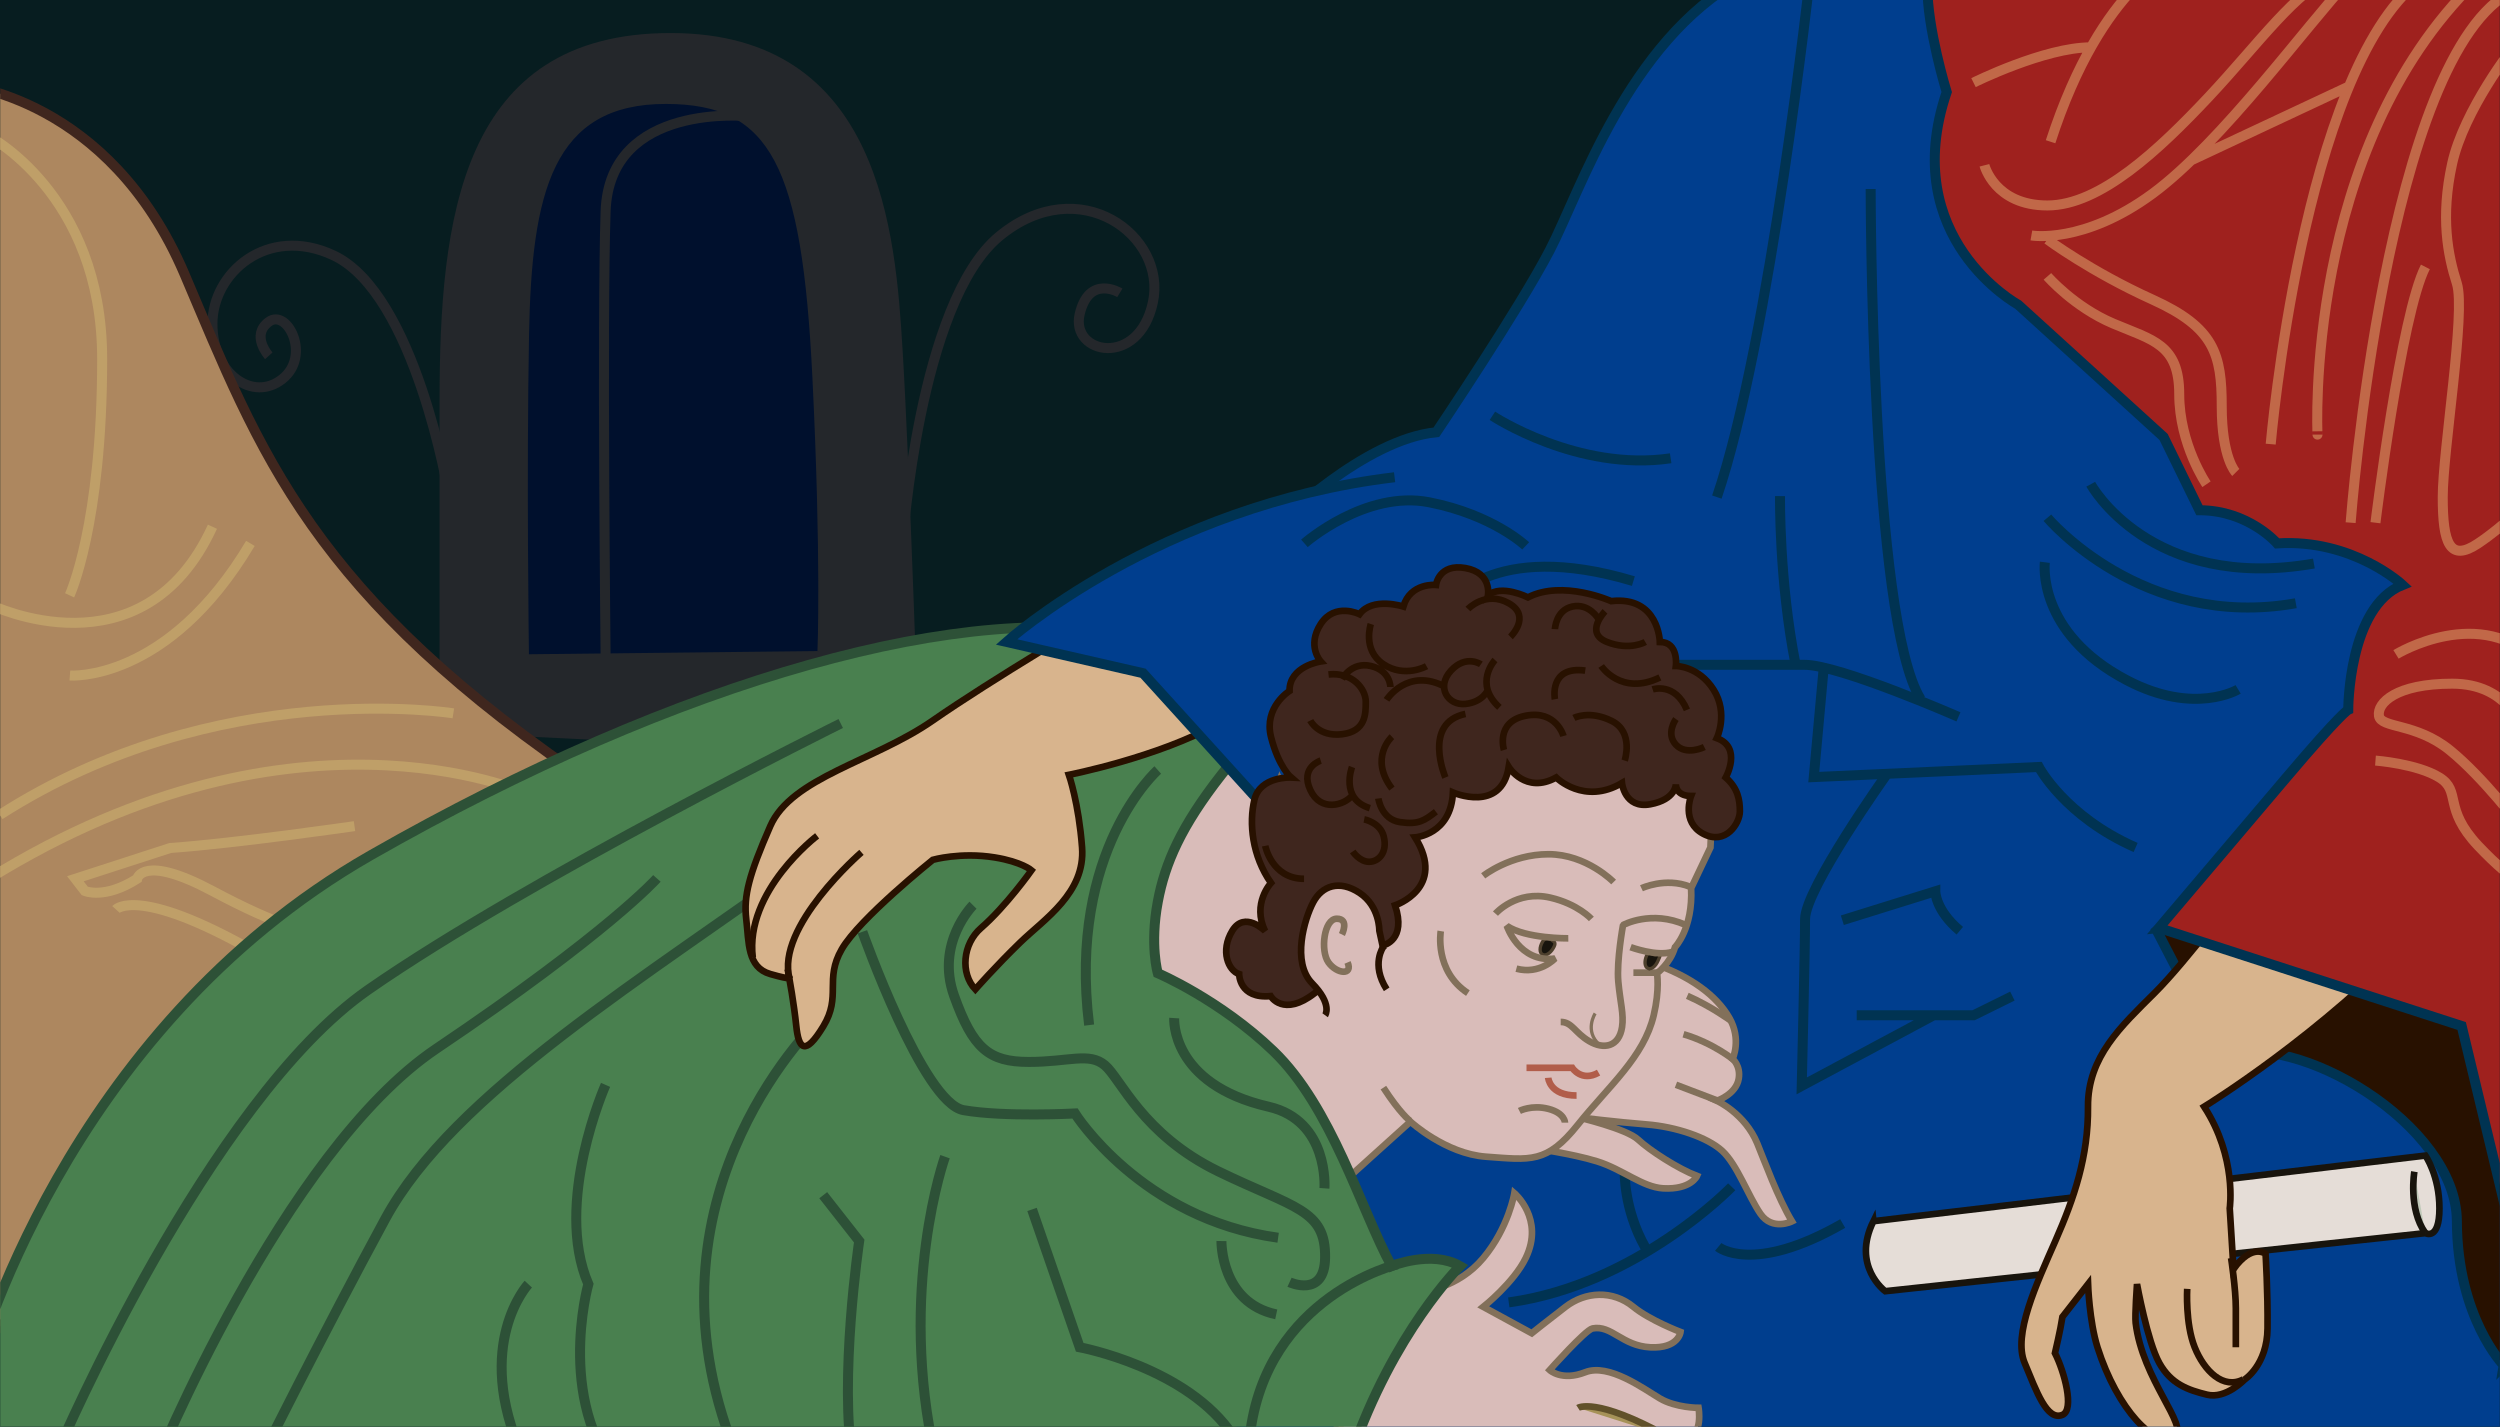 <svg xmlns="http://www.w3.org/2000/svg" id="_Слой_1" viewBox="0 0 750 428"><defs><clipPath id="clippath"><path d="M.06 0h749.88v428H.06z" class="cls-1"/></clipPath><clipPath id="clippath-1"><path d="M.06 0h749.88v428H.06z" class="cls-1"/></clipPath><clipPath id="clippath-2"><path d="M.06 0h749.88v428H.06z" class="cls-1"/></clipPath><clipPath id="clippath-3"><path d="M.06 0h749.88v428H.06z" class="cls-1"/></clipPath><clipPath id="clippath-4"><path d="M.06 0h749.88v428H.06z" class="cls-1"/></clipPath><clipPath id="clippath-5"><path d="M.06 0h749.88v428H.06z" class="cls-1"/></clipPath><clipPath id="clippath-6"><path d="M.06 0h749.88v428H.06z" class="cls-1"/></clipPath><clipPath id="clippath-7"><path d="M.06 0h749.88v428H.06z" class="cls-1"/></clipPath><clipPath id="clippath-8"><path d="M.06 0h749.88v428H.06z" class="cls-1"/></clipPath><style>.cls-1,.cls-11,.cls-12,.cls-14,.cls-17,.cls-3,.cls-5,.cls-7,.cls-8{fill:none}.cls-17,.cls-3{stroke:#82705a}.cls-17{stroke-linejoin:bevel}.cls-19{fill:#003e8e}.cls-24{fill:#d8b48d}.cls-27{fill:#d9bcb9}.cls-29{fill:#071d20}.cls-30{fill:#18140d}.cls-17,.cls-3,.cls-5,.cls-7,.cls-8{stroke-width:2px}.cls-5{stroke:#18140d}.cls-7{stroke:#281100}.cls-8{stroke:#b15d4a}.cls-11{stroke:#003352}.cls-11,.cls-12,.cls-14{stroke-width:3px}.cls-12{stroke:#24272b}.cls-14{stroke:#2d5137}</style></defs><path d="M0 0h750v428H0z" class="cls-29"/><g style="clip-path:url(#clippath)"><path d="M-3.9-3.27V432.7h757.68V-3.27H-3.9z" class="cls-29"/><path d="M-3.9-3.27V432.7h757.68V-3.27H-3.9z" style="stroke:#a1a67f;stroke-width:2px;fill:none"/></g><path d="M134.59 148.13s-9.98-60.1-34.61-71.55c-19.84-9.23-36.25 5.36-36.25 20.56s12.19 23.54 20.97 16.57c8.78-6.97 1.48-21.27-4.06-17.17-5.53 4.09 0 10.2 0 10.2" class="cls-12"/><g style="clip-path:url(#clippath-1)"><path d="M131.87 219.67v-99.21c0-54.57 6.14-110.55 69.33-110.55s67.44 60.27 69.57 94.98c2.13 34.71 4.96 121.87 4.96 121.87l-143.86-7.09Z" style="fill:#24272b"/><path d="M-11.28 25.5s43.94 3.54 66.61 56.69c22.68 53.15 37.56 96.38 124.72 154.49L-10.57 407.46l-.71-381.96Z" style="fill:#ad875f"/><path d="M-11.28 25.5s43.94 3.54 66.61 56.69c22.68 53.15 37.56 96.38 124.72 154.49L-10.57 407.46l-.71-381.96Z" style="stroke:#3f261e;stroke-width:3px;fill:none"/><path d="M136 214S65.14 202.65-.06 244.47m158.15-6.36S86.51 205.5-7.74 266.44m114.09-18.6s-35.31 5.14-55.28 6.56l-28.46 9.23 2.83 3.66s5.91 2.59 15.71-3.66c0 0 1.59-7.55 22.57 3.66 20.97 11.21 28.46 11.92 28.46 11.92m-57.4-6.38s7.09-7.8 45.35 14.88M-2.89 181.42s45.65 22.29 66.62-23.4m-42.77 44.64s29.29 2.21 54.16-39.64M-4.19 40.38s34.84 17.45 34.84 67.34-9.77 70.87-9.77 70.87" style="stroke:#bf9f68;stroke-width:3px;fill:none"/><path d="m379.55 242.35-36.63-40.39-40.98-9.38s30.04-20.39 81.63-35.27c0 0 25.64-25.53 47.34-27.64 0 0 24.8-36.85 34.02-54.57 9.21-17.72 23.39-62.36 57.4-81.5l57.4.72S577.6 5.66 585.4 25.5c0 0-15.59 46.76 22.68 64.47 0 0 31.18 27.64 41.81 41.81 10.63 14.17 18.9 22.68 41.69 28.35 22.79 5.67 39.09 20.55 39.09 20.55l44.65 235.98-21.38 24.1-382.56 15.61 8.16-214.03Z" class="cls-19"/><path d="m379.55 242.35-36.63-40.39-40.98-9.38s30.04-20.39 81.63-35.27c0 0 25.64-25.53 47.34-27.64 0 0 24.8-36.85 34.02-54.57 9.21-17.72 23.39-62.36 57.4-81.5l57.4.72S577.6 5.66 585.4 25.5c0 0-15.59 46.76 22.68 64.47 0 0 31.18 27.64 41.81 41.81 10.63 14.17 18.9 22.68 41.69 28.35 22.79 5.67 39.09 20.55 39.09 20.55l44.65 235.98-21.38 24.1-382.56 15.61 8.16-214.03Zm107.86 108.98s-.43 11.21 6.16 22.89" class="cls-11"/></g><path d="M459.63 344.41s11.89 1.64 19.48 3.99c7.59 2.34 13.64 7.76 19.84 8.1 8.36.46 10.15-3.71 10.15-3.71-5.62-2.13-14.16-7.64-17.67-10.91-3.5-3.27-18.03-6.69-18.03-6.69s11.8 1.45 20.58 2.14c8.78.69 18.23 3.86 22.68 7.93 4.45 4.06 7.8 13.51 11.48 18.88 3.57 5.2 9.45 2.27 9.45 2.27-4.2-6.95-8.34-18.36-10.42-23.4-3.71-8.99-12.12-12.77-12.12-12.77s5.82-1.93 6.57-6.66c.62-3.89-1.84-5.92-1.84-5.92s2.75-5.83-.99-12.33-11.46-12.52-23.7-16.58l-35.46 55.68Z" class="cls-27"/><path d="M459.63 344.41s11.89 1.64 19.48 3.99c7.59 2.34 13.64 7.76 19.84 8.1 8.36.46 10.15-3.71 10.15-3.71-5.62-2.13-14.16-7.64-17.67-10.91-3.5-3.27-18.03-6.69-18.03-6.69s11.8 1.45 20.58 2.14c8.78.69 18.23 3.86 22.68 7.93 4.45 4.06 7.8 13.51 11.48 18.88 3.57 5.2 9.45 2.27 9.45 2.27-4.2-6.95-8.34-18.36-10.42-23.4-3.71-8.99-12.12-12.77-12.12-12.77s5.82-1.93 6.57-6.66c.62-3.89-1.84-5.92-1.84-5.92s2.75-5.83-.99-12.33-11.46-12.52-23.7-16.58l-35.46 55.68Z" class="cls-3"/><g style="clip-path:url(#clippath-2)"><path d="M426.67 387.48s10.66-.89 18.31-10.06c7.65-9.18 9.33-19.47 9.33-19.47s9.1 7.72 3.4 19.47c-3.57 7.37-12.73 14.64-12.73 14.64l14.55 7.92s4.18-3.35 10.12-7.92c5.94-4.58 14.14-5.12 20.37 0 4.87 4 14.14 7.54 14.14 7.54s-.59 5.03-9.07 4.59c-8.49-.44-11.59-6.75-17.32-5.66-2.14.41-12.88 12.49-12.88 12.49s3.63 3.43 10.69.65c7.07-2.78 17.56 5 22.37 7.85 4.81 2.85 11.62 2.83 11.62 2.83s1.42 8.52-3.54 8.52-97.09 3.53-97.09 3.53l-10.41-9.2 28.13-37.71Z" class="cls-27"/><path d="M426.67 387.48s10.66-.89 18.31-10.06c7.65-9.18 9.33-19.47 9.33-19.47s9.1 7.72 3.4 19.47c-3.57 7.37-12.73 14.64-12.73 14.64l14.55 7.92s4.18-3.35 10.12-7.92c5.94-4.58 14.14-5.12 20.37 0 4.87 4 14.14 7.54 14.14 7.54s-.59 5.03-9.07 4.59c-8.49-.44-11.59-6.75-17.32-5.66-2.14.41-12.88 12.49-12.88 12.49s3.63 3.43 10.69.65c7.07-2.78 17.56 5 22.37 7.85 4.81 2.85 11.62 2.83 11.62 2.83s1.42 8.52-3.54 8.52-97.09 3.53-97.09 3.53l-10.41-9.2 28.13-37.71Z" class="cls-3"/></g><path d="M402.62 276.06 374.94 214 331 288.95l71.46 66.19 20.67-18.65s10.51 9.64 22.68 10.52c13.31.97 18.19 2.11 27.52-9.57s19.82-20.3 22.79-32.87c1.84-7.77.98-12.62.98-12.62s3.98-2.85 5.4-7.8c0 0 5.43-5.53 4.84-17.72l5.79-12.19.9-20.41-39.88-19.84-53.01 13.81-13.28 30.84 5.93 20.56" class="cls-27"/><path d="M402.62 276.06 374.94 214 331 288.95l71.46 66.19 20.67-18.65s10.51 9.64 22.68 10.52c13.31.97 18.19 2.11 27.52-9.57s19.82-20.3 22.79-32.87c1.84-7.77.98-12.62.98-12.62s3.98-2.85 5.4-7.8c0 0 5.43-5.53 4.84-17.72l5.79-12.19.9-20.41-39.88-19.84-53.01 13.81-13.28 30.84 5.93 20.56" class="cls-3"/><g style="clip-path:url(#clippath-3)"><path d="M-7.74 411.01s26.56-101.65 119.06-154.49 180.47-77.56 231.61-65.2c51.14 12.36 51.02 12.36 51.02 12.36s-15.47 13.33-27.52 28.74-16.91 26.46-19.09 38.1c-2.45 13.04 0 21.44 0 21.44s18.64 7.95 34.69 23.37c17.48 16.8 26.22 47.51 35.43 64.5 0 0 12.05-4.94 20.55 0 0 0-20.08 19.81-32.72 56.68l-416.57-1.42L-7.74 411Z" style="fill:#49804f"/><path d="M-7.74 411.01s26.56-101.65 119.06-154.49 180.47-77.56 231.61-65.2c51.14 12.36 51.02 12.36 51.02 12.36s-15.47 13.33-27.52 28.74-16.91 26.46-19.09 38.1c-2.45 13.04 0 21.44 0 21.44s18.64 7.95 34.69 23.37c17.48 16.8 26.22 47.51 35.43 64.5 0 0 12.05-4.94 20.55 0 0 0-20.08 19.81-32.72 56.68l-416.57-1.42L-7.74 411Zm360-105.59s-1.27 19.79 28.35 26.6c18.19 4.19 16.72 24.48 16.72 24.48M77.3 439.37s19.88-39.79 38.27-73.7c20.5-37.79 77.13-71.71 130.73-110.55M46.12 440.8s38.74-95.19 84.75-126.17c51.76-34.85 66.2-51.11 66.2-51.11M17.77 434.39s44.7-104.09 92.72-137.48c48.01-33.39 141.73-79.86 141.73-79.86m6.5 62.49s18.19 51.39 30.35 53.51c12.17 2.13 33.42.99 33.42.99s19.84 31.61 60.95 37.28m-17.01.99s-.3 18.46 16.44 22m-73.26-31.48 14.3 41.35s32.6 6.11 46.06 26.66M246.29 305.3s-54.91 51.13-27.27 126.25m27.95-72.99 10.79 13.75s-6.14 41.53-1.89 66.33M283.51 347s-14.29 39.89-2.95 90.22m-122.07-51.98s-16.71 17.97-1.83 51.27m25.01-111.05s-15.68 35.32-5.17 59.77c0 0-10.63 37.81 12.05 60.49M291.9 271.56s-11.34 11.34-5.67 27.18c5.67 15.83 10.43 19.84 22.43 19.84s18.08-2.97 22.8 1c4.73 3.97 11.23 20.75 34.02 31.83 22.79 11.08 32.31 11.36 32.05 26-.21 12.08-10.67 7.26-10.67 7.26M347.33 231s-27.09 23.94-20.59 76.53" class="cls-14"/></g><path d="M329.73 184.86s-32.34 19.07-49.9 31.3c-17.57 12.23-42.37 17.07-48.75 31.68-6.38 14.61-8.03 20.93-7.21 27.9.83 6.97.24 14.47 7.21 16.47 6.97 2 5.67 1 5.67 1s1.42 7.75 2.13 14.59 2.58 9.19 8.11.1c5.53-9.09.26-13.97 5.53-23.13 5.26-9.16 27.32-26.82 27.32-26.82s8.34-2.38 18.57-.72c8.08 1.31 11.05 3.86 11.05 3.86s-7.63 10.77-15.13 17.29c-5.56 4.83-6.27 13.61-1.74 18.43 0 0 6.28-7.12 13.49-14.1 7.2-6.97 19.56-14.85 18.54-28.45-.99-13.31-3.95-21.81-3.95-21.81s26.73-5.24 44.82-15.38" class="cls-24"/><path d="M329.73 184.86s-32.34 19.07-49.9 31.3c-17.57 12.23-42.37 17.07-48.75 31.68-6.38 14.61-8.03 20.93-7.21 27.9.83 6.97.24 14.47 7.21 16.47 6.97 2 5.67 1 5.67 1s1.42 7.75 2.13 14.59 2.58 9.19 8.11.1c5.53-9.09.26-13.97 5.53-23.13 5.26-9.16 27.32-26.82 27.32-26.82s8.34-2.38 18.57-.72c8.08 1.31 11.05 3.86 11.05 3.86s-7.63 10.77-15.13 17.29c-5.56 4.83-6.27 13.61-1.74 18.43 0 0 6.28-7.12 13.49-14.1 7.2-6.97 19.56-14.85 18.54-28.45-.99-13.31-3.95-21.81-3.95-21.81s26.73-5.24 44.82-15.38" class="cls-7"/><path d="M158.68 196.28s-.76-53.23.03-95.92c.79-42.61 7.03-69.29 41.19-69.18 31.25.1 40.68 18.16 43.82 82.05 2.69 54.71 1.52 82.08 1.52 82.08l-86.56.97Z" style="fill:#00102d"/><g style="clip-path:url(#clippath-4)"><path d="M224.7 34.89s-41.91-4.57-43.02 28.53c-1.11 33.1 0 133.29 0 133.29m89.08-33.74s4.96-72.27 29.05-92.11c24.09-19.84 50.32-.03 46.06 19.83-4.25 19.86-24.8 15.58-21.97 3.54 2.83-12.03 12.05-6.38 12.05-6.38" class="cls-12"/><path d="M751.12 409.59s-13.94-14.19-14.06-43.23c-.12-29.04-48.25-57.45-70.54-49.61l-19.46-37.54 33.19-24.04 91.53 30.41-20.67 124.02Z" style="fill:#281100"/><path d="M751.12 409.59s-13.94-14.19-14.06-43.23c-.12-29.04-48.25-57.45-70.54-49.61l-19.46-37.54 33.19-24.04 91.53 30.41-20.67 124.02Z" class="cls-11"/></g><path d="m562.03 366.36 165.59-19.69s4.21 6.03 4.21 15.83-4.21 7.44-4.21 7.44l-162.05 17.42s-10.21-7.51-3.54-21.01Z" style="fill:#e5ddd7"/><path d="m562.03 366.36 165.59-19.69s4.21 6.03 4.21 15.83-4.21 7.44-4.21 7.44l-162.05 17.42s-10.21-7.51-3.54-21.01Z" class="cls-5"/><g style="clip-path:url(#clippath-5)"><path d="M672.58 266s-16.3 22.03-26.22 31.91c-9.92 9.89-20.08 19.11-19.96 34.1.12 14.99-4.13 27.36-9.8 40.29-5.67 12.93-12.76 28.07-9.21 36.57 3.54 8.5 6.68 17.52 11.34 15.59 3.69-1.53.57-12.98-2.24-18.53 0 0 1.68-7.09 2.24-10.87l7.68-9.83s.4 11.23 2.83 18.94c5.93 18.76 17.55 30.76 23.22 26.7 4.22-3.03-9.78-17.09-11.76-34.02-.27-2.32.4-11.62.4-11.62s3.14 17.26 6.68 23.64c3.54 6.38 8.64 8.13 14.32 9.53 5.67 1.4 11.29-4.55 11.29-4.55s6.76-4.3 6.87-15.34c.12-11.04-.59-22.35-.59-22.35s-3.95-3.29-9.62 4.54l-1.13-18.2s2.24-15.22-7.68-30.49c0 0 35.43-21.62 64.49-52.81l-53.15-13.21Z" class="cls-24"/><path d="M672.58 266s-16.3 22.03-26.22 31.91c-9.92 9.89-20.08 19.11-19.96 34.1.12 14.99-4.13 27.36-9.8 40.29-5.67 12.93-12.76 28.07-9.21 36.57 3.54 8.5 6.68 17.52 11.34 15.59 3.69-1.53.57-12.98-2.24-18.53 0 0 1.68-7.09 2.24-10.87l7.68-9.83s.4 11.23 2.83 18.94c5.93 18.76 17.55 30.76 23.22 26.7 4.22-3.03-9.78-17.09-11.76-34.02-.27-2.32.4-11.62.4-11.62s3.14 17.26 6.68 23.64c3.54 6.38 8.64 8.13 14.32 9.53 5.67 1.4 11.29-4.55 11.29-4.55s6.76-4.3 6.87-15.34c.12-11.04-.59-22.35-.59-22.35s-3.95-3.29-9.62 4.54l-1.13-18.2s2.24-15.22-7.68-30.49c0 0 35.43-21.62 64.49-52.81l-53.15-13.21Z" class="cls-7"/><path d="M647.66 278.38s21.85-25.73 38.27-45.13c16.42-19.4 18.54-20.31 18.54-20.31s0-30.98 16.3-37.46c0 0-14.91-13.93-37.63-12.46 0 0-8.62-9.95-23.31-9.95l-10.75-21.98-43.64-39.69s-36.32-19.84-21.43-63.78c0 0-5.9-19.13-5.79-31.89l180.83-6.38 4.25 421.67-24.8-103.22-90.83-29.42Z" style="fill:#9f211e"/><path d="M647.66 278.38s21.85-25.73 38.27-45.13c16.42-19.4 18.54-20.31 18.54-20.31s0-30.98 16.3-37.46c0 0-14.91-13.93-37.63-12.46 0 0-8.62-9.95-23.31-9.95l-10.75-21.98-43.64-39.69s-36.32-19.84-21.43-63.78c0 0-5.9-19.13-5.79-31.89l180.83-6.38 4.25 421.67-24.8-103.22-90.83-29.42Z" class="cls-11"/><path d="M419.21 379.29s-39.43 9.36-44.27 51.56" class="cls-14"/></g><path d="M478.55 304.03s-3.4 5.28 1.33 9.43" style="stroke-linejoin:bevel;stroke:#82705a;fill:none"/><path d="M448.64 274.09s6.27-7.15 16.44-4.8c8.3 1.92 12.33 6.39 12.33 6.39m28.37 1.84c-10.38-4.68-18.87 0-18.87 0s-1.98 10.74-1.42 16.98c.57 6.24 1.71 9.81 1.13 13.61-.92 6.03-5.53 6.79-9.85 4.25-4.32-2.54-5.15-5.78-8.56-5.78m21.81-14.78h7.94" class="cls-17"/><path d="M457.95 320.34h13.71s2.79 4.36 7.91 1.45" class="cls-8"/><path d="m379.55 242.35-36.63-40.39-40.98-9.38s45.39-40.91 116.44-49.41" class="cls-19"/><path d="m379.55 242.35-36.63-40.39-40.98-9.38s45.39-40.91 116.44-49.41" class="cls-11"/><path d="M464.46 323.33s.39 5.33 8.51 5.33" class="cls-8"/><path d="M258.44 255.7s-25.93 22.43-21.54 37.98" class="cls-24"/><path d="M258.44 255.7s-25.93 22.43-21.54 37.98" class="cls-7"/><path d="M245.14 250.75s-21.8 16.54-19.3 36.54" class="cls-24"/><path d="M245.14 250.75s-21.8 16.54-19.3 36.54" class="cls-7"/><path d="m502.78 325.43 12.66 4.82" class="cls-3"/><path d="M587.54 215.06s-35.67-15.62-46.18-15.62H495.1m-103.77-36.43s18.31-16.1 37.47-12.32c19.16 3.78 28.91 13.07 28.91 13.07M543.13-8.05s-12.03 109.96-28.07 157.17m31.97 52.14-2.9 31.87 67.51-3.04s7.79 14.81 29.05 24.16m-74.76-21.81s-24.41 34.26-24.41 43.29-1 50.03-1 50.03l39.58-21.18m-23.09 0h35.05l11.66-5.76m-51.02-22.75 27.89-8.69s-.04 5.62 7.35 11.84m39.28-133.95s17.68 32.4 66.95 23.79m-79.95-13.74s28.39 33.88 74.53 25.65m-75.3-12.29s-2.67 21.1 24.66 35.42c20.28 10.63 33.33 2.71 33.33 2.71m-223.72-82.07s25.58 16.89 53.48 12.74m-66.75 43.95s12.73-19.98 55.56-7.1" class="cls-11" style="clip-path:url(#clippath-6)"/><path d="M415.02 283.57s7-1.5 3.5-11.97c0 0 15.52-5.15 6.01-20.39 0 0 10.76-.74 11.35-13.47 0 0 14.48 6.31 16.74-7.65 0 0 5.08 8.24 14.23 3.16 0 0 8.39 8.39 19.74 1.65 0 0 .8 7.79 8.49 6.38 7.68-1.42 7.68-6.01 7.68-6.01s-.16 3.53 4.56 3.53c0 0-3.07 7.76 3.66 11.34s10.98-3.19 10.98-6.73-.63-6.99-4.25-10.16c0 0 5.04-8.98-2.67-11.81 0 0 3.55-7.37-.95-14.51s-11.33-7.14-11.33-7.14.93-7.21-4.81-7.21c0 0-.28-13.85-14.6-12.24 0 0-14.52-6.51-24.96-1.13 0 0-7.99-4-12-.62 0 0 1.26-6.74-6.75-8.17-8.01-1.43-8.84 5.06-8.84 5.06s-7.68-.76-9.8 6.48c0 0-9.27-3-13.14 2.3 0 0-7.38-3.67-11.65 2.94-4.27 6.61 0 11.24 0 11.24s-9.47 1.39-9.35 8.84c0 0-7.81 4.85-5.55 13.83 2.26 8.99 6.02 12.15 6.02 12.15s-9.27-.47-10.99 6.61c-1.71 7.09-.71 16.89 4.96 25.01 0 0-5.79 6.19-1.76 14.44 0 0-6.13-6.2-9.85-.1-3.72 6.1-1.14 12 2.05 13 0 0-.02 7.5 9.45 6.61 0 0 3.78 6.47 13.23-.9l20.59-14.35Z" style="fill:#3f261e"/><g style="clip-path:url(#clippath-7)"><path d="M415.02 283.57s7-1.5 3.5-11.97c0 0 15.52-5.15 6.01-20.39 0 0 10.76-.74 11.35-13.47 0 0 14.48 6.31 16.74-7.65 0 0 5.08 8.24 14.23 3.16 0 0 8.39 8.39 19.74 1.65 0 0 .8 7.79 8.49 6.38 7.68-1.42 7.68-6.01 7.68-6.01s-.16 3.53 4.56 3.53c0 0-3.07 7.76 3.66 11.34s10.98-3.19 10.98-6.73-.63-6.99-4.25-10.16c0 0 5.04-8.98-2.67-11.81 0 0 3.55-7.37-.95-14.51s-11.33-7.14-11.33-7.14.93-7.21-4.81-7.21c0 0-.28-13.85-14.6-12.24 0 0-14.52-6.51-24.96-1.13 0 0-7.99-4-12-.62 0 0 1.26-6.74-6.75-8.17-8.01-1.43-8.84 5.06-8.84 5.06s-7.68-.76-9.8 6.48c0 0-9.27-3-13.14 2.3 0 0-7.38-3.67-11.65 2.94-4.27 6.61 0 11.24 0 11.24s-9.47 1.39-9.35 8.84c0 0-7.81 4.85-5.55 13.83 2.26 8.99 6.02 12.15 6.02 12.15s-9.27-.47-10.99 6.61c-1.71 7.09-.71 16.89 4.96 25.01 0 0-5.79 6.19-1.76 14.44 0 0-6.13-6.2-9.85-.1-3.72 6.1-1.14 12 2.05 13 0 0-.02 7.5 9.45 6.61 0 0 3.78 6.47 13.23-.9l20.59-14.35Z" class="cls-7"/><path d="M653.44-13.48s-22.68 7.81-38.27 56m-23.12-17.73s21.3-10.59 35.17-10.59m-31.89 35.39s3.06 12.05 18.89 12.05 33.55-16.76 48.43-32.6c14.88-15.84 26.69-32.6 37.44-36.14m-90.68 77.74s15.62 2.72 36.36-12.55c20.74-15.27 46.64-50.99 58.69-63.76m.73 31.35-47.97 22.49m38.03 82.22S691 44.66 742.73-5.67M705.19 156.8S715.81 15.61 754.07-2.83m-.12 17.01s-14.76 18.79-18.31 34.91c-3.54 16.12-1.3 27.46 1.42 35.96 2.72 8.5-4.24 50.18-4.24 64.08s2.09 19.61 10.61 13.9c8.52-5.71 14.18-12.09 14.18-12.09m-86.87-9.21s-4.22-4.22-4.22-19.83-2.18-23.61-20.74-32.01c-18.56-8.4-31.56-18.05-31.56-18.05M756.2 218.28s-3.7-13.18-20.55-13.18-22.56 5.81-21.97 9.63c.59 3.82 11.03 2.06 21.22 10.29 10.19 8.24 21.3 23 21.3 23m-43.56-19.85s12.52.95 19.18 5.08.97 9.16 11.61 20.47c10.64 11.3 19.03 15.57 19.03 15.57m-43.66-72.97s25.47-15.63 43.07 2.8m-49.23-42.31s7.69-62.57 14.98-76.74m-46.41 53.17s9.56-111.28 44.4-138.91M614.23 82.91s7.99 9.2 19.77 14.17c11.78 4.98 19.77 6.15 19.77 21.2s8.18 26.99 8.18 26.99" style="stroke:#c16848;stroke-width:3px;fill:none"/></g><path d="m415.02 284.86-1.22-5.65s.13-7.33-5.93-11.34-11.28-2.14-13.91 2.82c-2.63 4.96-6.52 17.95-.31 24.32 6.21 6.36 3.89 9.57 3.89 9.57" class="cls-27"/><path d="m415.02 284.86-1.22-5.65s.13-7.33-5.93-11.34-11.28-2.14-13.91 2.82c-2.63 4.96-6.52 17.95-.31 24.32 6.21 6.36 3.89 9.57 3.89 9.57" class="cls-7"/><path d="M462.73 286.33c.93.53 2.32-.27 3.25-1.88.39-.67.59-1.14.47-1.55-.11-.38-.42-.54-.7-.69 0 0-.39-.22-.38-.22-.41-.25-.92-.56-1.52-.41-.43.11-.8.44-1.12 1-.93 1.61-.93 3.22 0 3.76Z" class="cls-30"/><path d="M462.73 286.33c.93.53 2.32-.27 3.25-1.88.39-.67.59-1.14.47-1.55-.11-.38-.42-.54-.7-.69 0 0-.39-.22-.38-.22-.41-.25-.92-.56-1.52-.41-.43.11-.8.44-1.12 1-.93 1.61-.93 3.22 0 3.76Z" style="stroke-width:1px;stroke:#4e402d;fill:none"/><path d="M494.39 290.52c.98.42 2.27-.56 3-2.26l.31-.71c.28-.61.43-.95.12-1.24-.3-.29-.68-.1-.97.05-.36.19-.64.07-1.06-.14-.35-.17-.73-.37-1.15-.21-.3.11-.52.36-.7.78-.72 1.71-.53 3.31.45 3.73Z" class="cls-30"/><path d="M494.39 290.52c.98.42 2.27-.56 3-2.26l.31-.71c.28-.61.43-.95.12-1.24-.3-.29-.68-.1-.97.05-.36.19-.64.07-1.06-.14-.35-.17-.73-.37-1.15-.21-.3.11-.52.36-.7.78-.72 1.71-.53 3.31.45 3.73Z" style="stroke:#4e402d;stroke-width:1px;fill:none"/><path d="M415.02 284.01s-3.86 5.25.98 12.79" class="cls-7"/><path d="M402.58 280.35s2.32-4.73-1.54-4.73-5 9.63-2.5 13.11c2.5 3.48 7.42 3.95 5.73 0" class="cls-17"/><path d="M433.62 233.25s-6.97-16.36 6.02-19.08m11.55 10.84s-2.63-8.52 6.52-10.29c9.15-1.78 11.34 6.09 11.34 6.09m18.36 7.37s2.83-8.57-3.9-11.9-11.34-.9-11.34-.9m30.61.33s-3.14 4.36 0 7.72c3.15 3.35 8.51.68 8.51.68m-30.93-24.31s5.99 9.11 17.61 3.44m-101.75 24.94s-6.27 1.97-3.14 8.79c3.14 6.82 10.28 4.54 12.53 1.7m0-8.57s-3.69 9.58 5.35 12.35m.29-55.25s-2.65 7.77 3.76 12.05c6.41 4.27 12.95.6 12.95.6m16.3-.55s-4.42-3.04-8.96 1.88c-4.55 4.92-.94 10.56 4.34 10 5.29-.57 6.73-4.22 6.73-4.22m2.13-8.96s-6.54 7.05 1.33 14.22m16.64-2.44s-1.91-10.09 9.11-8.6m-58 19.83s-6.96 6.38 0 15.56m-14.97-32.83s2.76-5.32 8.64-3.94c5.87 1.38 5.87 6.3 5.87 6.3m64.39-22.7s-6.3 6.47.57 9.19c6.87 2.72 11.51 0 11.51 0m-27.11-3.84s.26-5.72 5.22-6.78c5.07-1.09 7.84 3.71 7.84 3.71m-63.59 24.28s6.35-9.98 17.68-3.86m-40.54 10.07s2.45 4.98 9.54 4.1c7.1-.88 7.1-6.08 7.1-9.77s-3.84-8.94-11.18-8.16m41.83-19.63s5.36-5.64 12.26-1.73c6.9 3.9.49 10.08.49 10.08m42.66 15.76s6.72-2.27 10.28 6.15m-96.82 32.84s4.8.92 5.86 5.09c1.23 4.84-1.53 7.64-4.38 7.64s-4.92-3.09-4.92-3.09m7.7-15.91s.84 6.27 6.51 7.1c5.67.84 7.41-.58 10.75-3.12m-51.2 10.23s1.94 9.89 11.65 9.89" class="cls-7"/><path d="M656.16 386.66s-.59 10.46 2.25 17.53c2.83 7.07 8.58 12.81 14.64 9.61" class="cls-24"/><path d="M656.16 386.66s-.59 10.46 2.25 17.53c2.83 7.07 8.58 12.81 14.64 9.61" class="cls-7"/><path d="M669.33 377.42s1.42 9.23 1.42 15.16v11.6" class="cls-24"/><path d="M669.33 377.42s1.42 9.23 1.42 15.16v11.6" class="cls-7"/><path d="M422.99 336.26s-2.98-2.26-7.97-9.97" class="cls-3"/><g style="clip-path:url(#clippath-8)"><path d="M444.96 262.76s8.16-6.49 19.59-6.49 19.53 8.34 19.53 8.34m8.36 1.87s7.21-3.4 14.54-.47m-51.16 67.27s3.75-1.92 8.72-.62c4.96 1.3 4.96 4.14 4.96 4.14m-37.27-57.47s-2.01 11.94 8.14 18.6" class="cls-17"/><path d="M473.41 422.36s5.28-3.39 26.82 8.52" style="fill:#a69258"/><path d="M473.41 422.36s5.28-3.39 26.82 8.52" style="stroke:#61512a;stroke-width:2px;fill:none"/></g><path d="M724.31 351.5s-1.9 11.14 3.31 18.45" style="fill:#c0c9b9"/><path d="M724.31 351.5s-1.9 11.14 3.31 18.45" class="cls-5"/><path d="M519.51 356.04s-28.29 29.36-66.88 34.68m62.84-16.65s10.29 8.52 37.34-7.01m8.39-310.37s.04 129.06 15.01 153.07m-42.2-60.93s-.34 25.24 4.67 50.55" class="cls-11"/><path d="M470.49 281.5s-12.76.14-18.45-3.74c0 0 3.69 11.19 14.44 9.8 0 0-4.55 4.92-11.57 3.04m34.27-6.45s7.79 2.89 12.5 1.42" class="cls-17"/><path d="M520.24 318.06s-6.12-5.1-15.19-7.79m14.32-3.97s-5.84-4.32-13.18-7.55m-98.32 11.64" class="cls-3"/></svg>